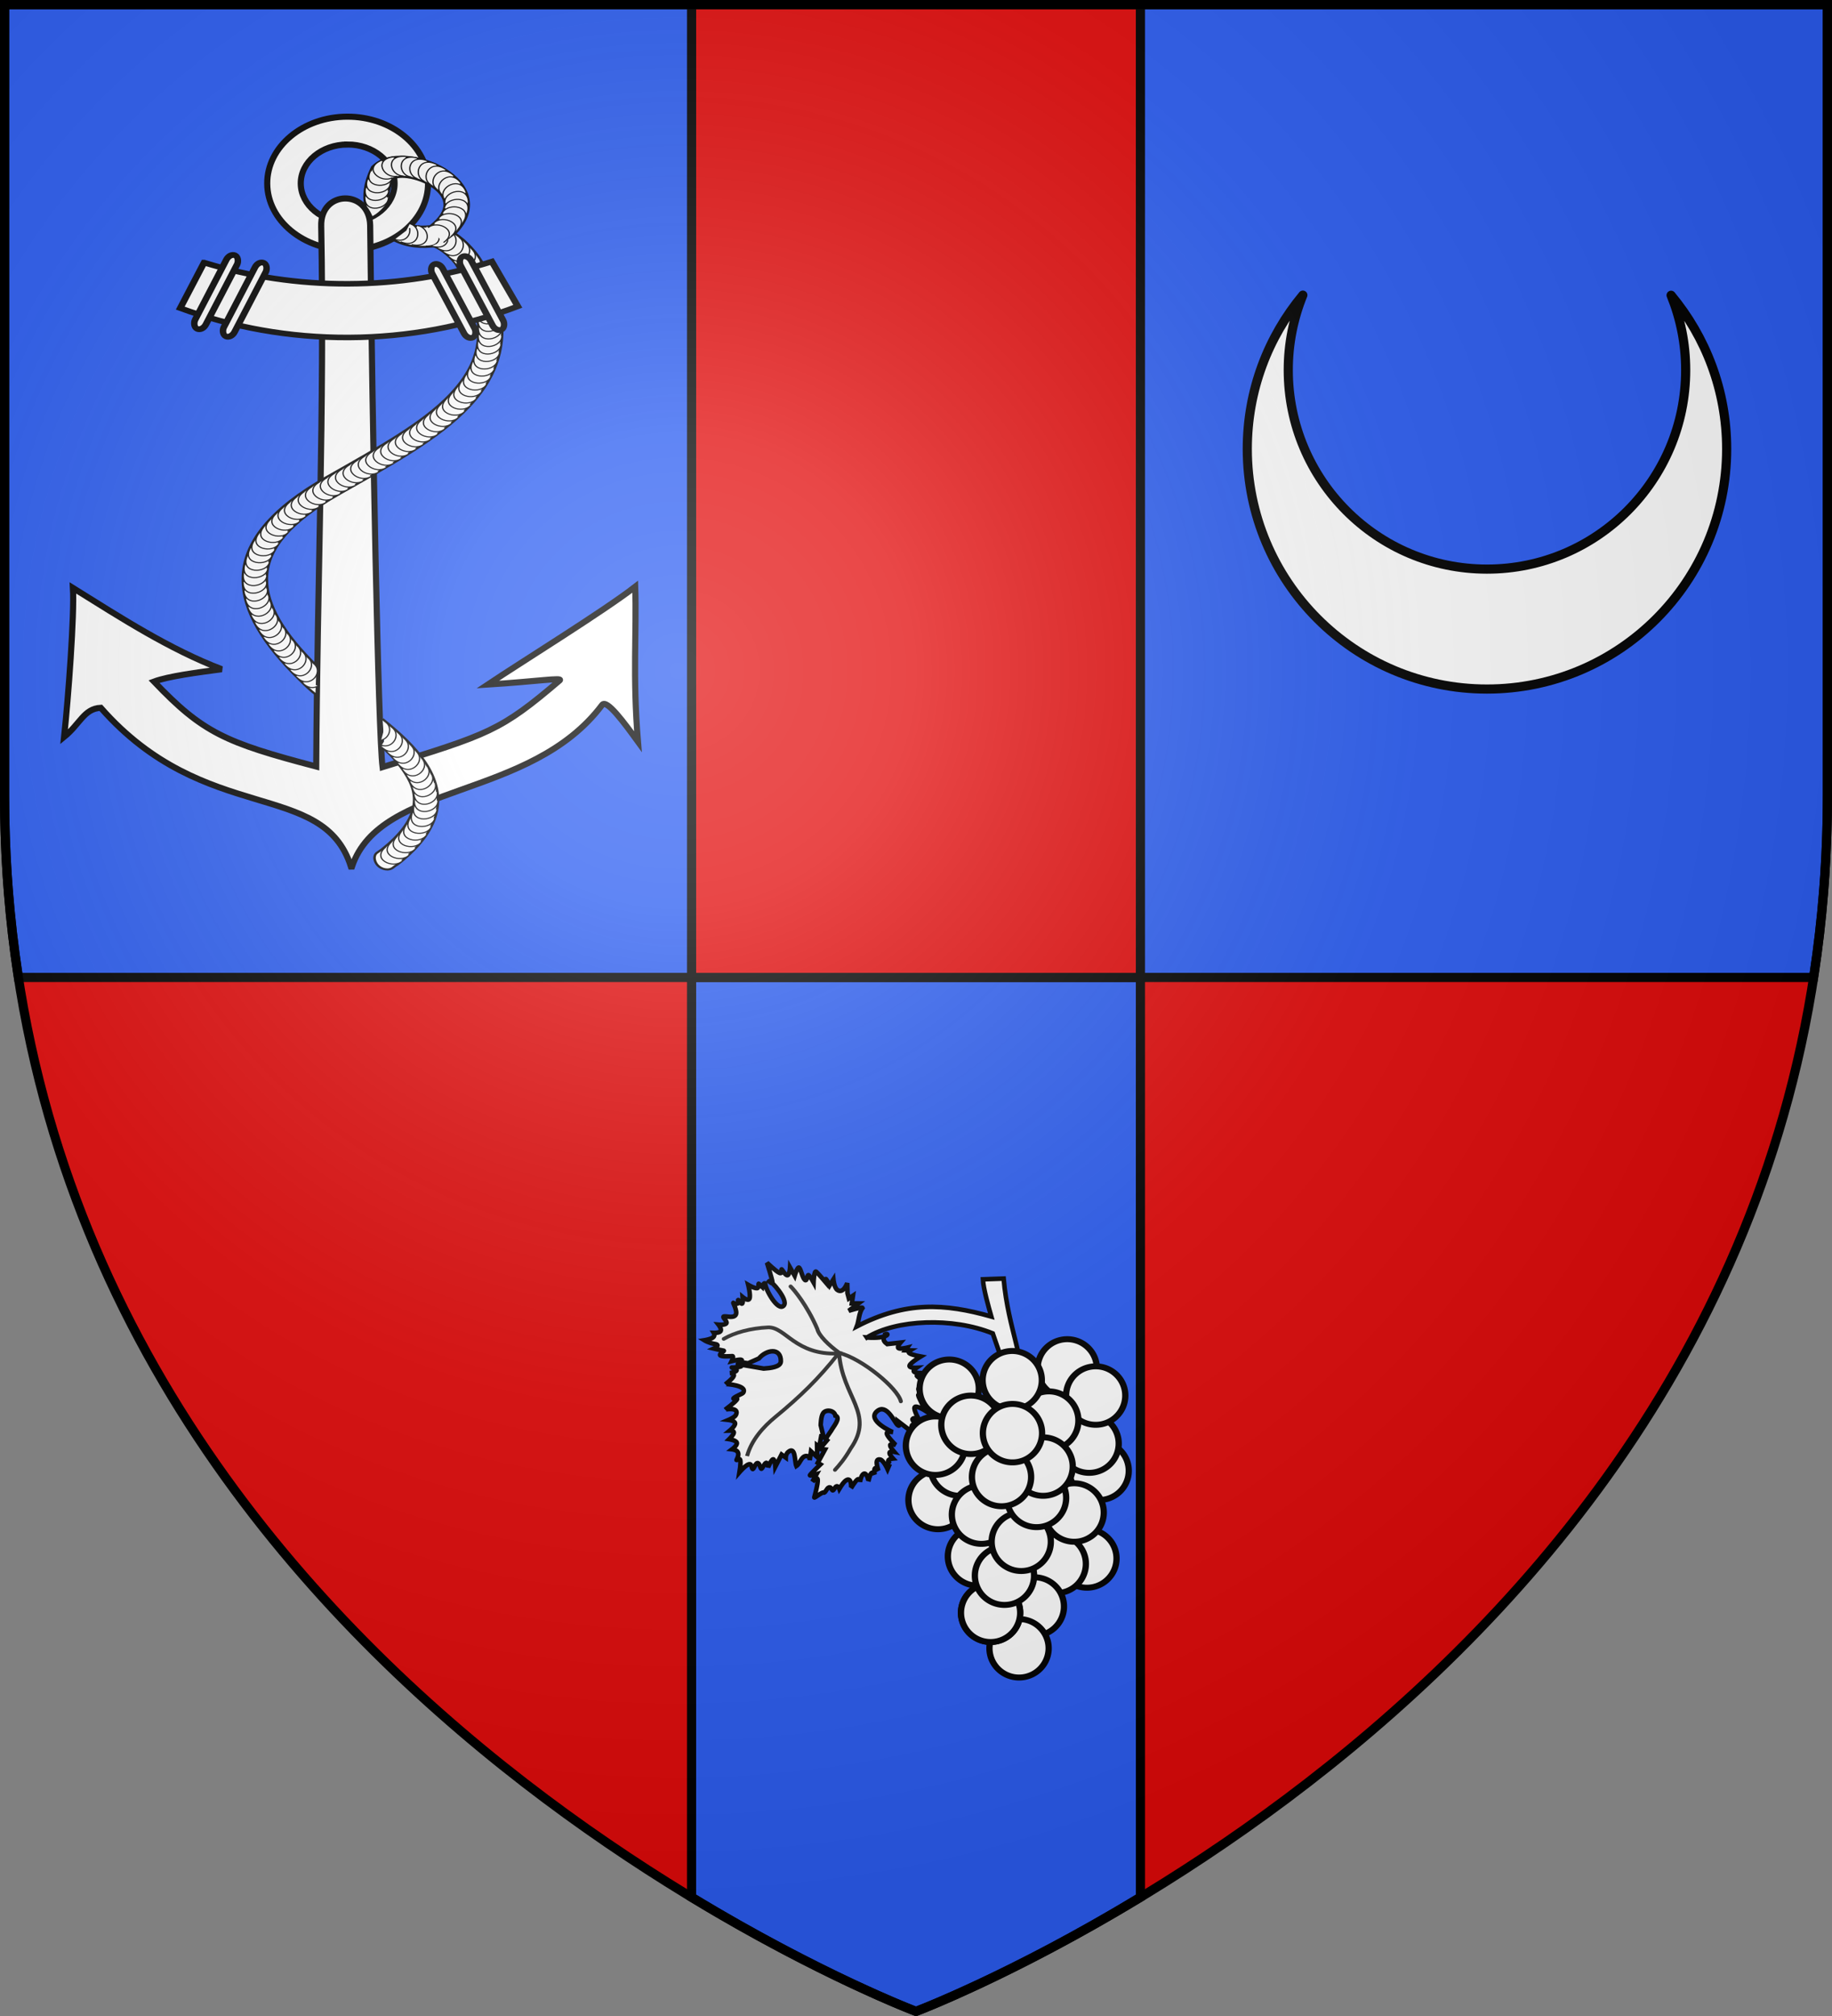 <?xml version="1.0" encoding="UTF-8" standalone="no"?>
<svg
   xmlns:dc="http://purl.org/dc/elements/1.1/"
   xmlns:cc="http://creativecommons.org/ns#"
   xmlns:rdf="http://www.w3.org/1999/02/22-rdf-syntax-ns#"
   xmlns:svg="http://www.w3.org/2000/svg"
   xmlns="http://www.w3.org/2000/svg"
   xmlns:xlink="http://www.w3.org/1999/xlink"
   xmlns:sodipodi="http://sodipodi.sourceforge.net/DTD/sodipodi-0.dtd"
   xmlns:inkscape="http://www.inkscape.org/namespaces/inkscape"
   height="660"
   width="600"
   version="1.0"
   id="svg2"
   sodipodi:version="0.32"
   inkscape:version="0.48.1 "
   sodipodi:docname="Blason ville fr Beautiran (Gironde).svg"
   inkscape:export-filename="C:\Users\Henry\Pictures\Mes images\Blas\Blasons miens png\Nouveaux\Blason 33 Beautiran.png"
   inkscape:export-xdpi="144"
   inkscape:export-ydpi="144"
   style="display:inline">
  <rect width="100%" height="100%" fill="#808080" stroke="none"/>
  <sodipodi:namedview
     inkscape:window-height="1002"
     inkscape:window-width="1280"
     inkscape:pageshadow="2"
     inkscape:pageopacity="0.0"
     guidetolerance="10.0"
     gridtolerance="10.0"
     objecttolerance="10.0"
     borderopacity="1.0"
     bordercolor="#666666"
     pagecolor="#ffffff"
     id="base"
     showgrid="false"
     height="660px"
     inkscape:zoom="1.2121212"
     inkscape:cx="394.38458"
     inkscape:cy="330"
     inkscape:window-x="-8"
     inkscape:window-y="-8"
     inkscape:current-layer="layer4"
     inkscape:window-maximized="1"
     showguides="true"
     inkscape:guide-bbox="true">
    <inkscape:grid
       type="xygrid"
       id="grid4240"
       empspacing="5"
       visible="true"
       enabled="true"
       snapvisiblegridlinesonly="true" />
  </sodipodi:namedview>
  <desc
     id="desc4">Flag of Canton of Valais (Wallis)</desc>
  <defs
     id="defs6">
    <linearGradient
       id="linearGradient2893">
      <stop
         style="stop-color: white; stop-opacity: 0.314;"
         offset="0"
         id="stop2895" />
      <stop
         id="stop2897"
         offset="0.19"
         style="stop-color: white; stop-opacity: 0.251;" />
      <stop
         style="stop-color: rgb(107, 107, 107); stop-opacity: 0.125;"
         offset="0.6"
         id="stop2901" />
      <stop
         style="stop-color: black; stop-opacity: 0.125;"
         offset="1"
         id="stop2899" />
    </linearGradient>
    <radialGradient
       inkscape:collect="always"
       xlink:href="#linearGradient2893"
       id="radialGradient3163"
       gradientUnits="userSpaceOnUse"
       gradientTransform="matrix(1.353,0,0,1.349,-77.629,-85.747)"
       cx="221.445"
       cy="226.331"
       fx="221.445"
       fy="226.331"
       r="300" />
  </defs>
  <g
     inkscape:groupmode="layer"
     id="layer3"
     inkscape:label="Fond écu"
     style="display:inline"
     transform="translate(0,-2.8e-4)"
     sodipodi:insensitive="true">
    <g
       id="g3886">
      <path
         inkscape:connector-curvature="0"
         sodipodi:nodetypes="cccccc"
         d="m 300,658.5 c 0,0 298.5,-112.436 298.5,-398.182 0,-285.746 0,-258.818 0,-258.818 L 1.5,1.5 1.5,260.318 C 1.5,546.064 300,658.5 300,658.5 z"
         style="fill:#e20909;fill-opacity:1;fill-rule:evenodd;stroke:none"
         id="path2855" />
      <path
         inkscape:connector-curvature="0"
         id="path3023-1"
         transform="translate(0,2.8e-4)"
         d="m 226.5,1.5 0,619.625 c 42.26,25.589 73.5,37.375 73.5,37.375 0,0 31.24,-11.786 73.5,-37.375 l 0,-619.625 -147,0 z"
         style="fill:#2b5df2;stroke:#000000;stroke-width:3;stroke-linecap:butt;stroke-linejoin:miter;stroke-miterlimit:4;stroke-opacity:1;stroke-dasharray:none;display:inline" />
      <path
         id="path3023-3"
         transform="translate(0,2.8e-4)"
         d="m 1.5,1.5 0,258.812 c 0,20.809 1.596,40.693 4.531,59.688 l 587.938,0 C 596.904,301.006 598.5,281.122 598.5,260.312 L 598.5,1.5 1.5,1.5 z"
         style="fill:#2b5df2;stroke:#000000;stroke-width:3;stroke-linecap:butt;stroke-linejoin:miter;stroke-miterlimit:4;stroke-opacity:1;stroke-dasharray:none;display:inline"
         inkscape:connector-curvature="0" />
      <path
         sodipodi:nodetypes="ccccc"
         inkscape:connector-curvature="0"
         id="path3023"
         d="m 226.5,1.5 0,318.5 147,0 0,-318.5 z"
         style="fill:#e20909;stroke:#000000;stroke-width:3;stroke-linecap:butt;stroke-linejoin:miter;stroke-miterlimit:4;stroke-opacity:1;stroke-dasharray:none" />
    </g>
  </g>
  <g
     inkscape:groupmode="layer"
     id="layer4"
     inkscape:label="Meubles"
     style="display:inline"
     transform="translate(0,-2.8e-4)"
     sodipodi:insensitive="true">
    <g
       id="g5901">
      <path
         style="fill:#ffffff;fill-opacity:1;stroke:#000000;stroke-width:3;stroke-linejoin:round;stroke-miterlimit:4;stroke-opacity:1;stroke-dasharray:none;display:inline"
         d="M 426.699,96.623 C 415.33,110.261 408.5,127.818 408.5,146.972 c 0,43.415 35.146,78.61 78.5,78.61 43.354,0 78.5,-35.195 78.5,-78.61 0,-19.133 -6.853,-36.676 -18.199,-50.307 3.066,7.564 4.78,15.816 4.78,24.482 0,35.994 -29.138,65.172 -65.081,65.172 -35.943,0 -65.081,-29.179 -65.081,-65.172 0,-8.681 1.704,-16.949 4.78,-24.523 z"
         id="path4657"
         inkscape:connector-curvature="0" />
      <g
         transform="matrix(0.965,0,0,0.965,5.9,2.74)"
         id="g4995">
        <path
           inkscape:connector-curvature="0"
           style="fill:#ffffff;fill-opacity:1;fill-rule:evenodd;stroke:#000000;stroke-width:2.072;stroke-miterlimit:4;stroke-opacity:1;stroke-dasharray:none"
           d="m 111.718,36.741 c -15.066,0.055 -27.224,10.243 -27.139,22.741 0.085,12.498 12.381,22.596 27.447,22.541 15.066,-0.055 27.224,-10.243 27.139,-22.741 -0.085,-12.498 -12.381,-22.596 -27.447,-22.541 z m 0.064,9.44 c 8.788,-0.032 15.972,5.852 16.022,13.143 0.05,7.29 -7.054,13.242 -15.842,13.275 -8.788,0.032 -15.953,-5.868 -16.003,-13.158 -0.05,-7.29 7.035,-13.227 15.823,-13.259 z"
           id="path5111" />
        <path
           inkscape:connector-curvature="0"
           style="fill:#ffffff;fill-opacity:1;fill-rule:evenodd;stroke:#000000;stroke-width:2.072;stroke-miterlimit:4;stroke-opacity:1;stroke-dasharray:none"
           d="m 102.903,73.936 c 1.171,61.147 -1.379,122.153 -1.693,183.268 -30.907,-8.114 -38.524,-11.487 -55.06,-28.808 4.837,-1.812 15.002,-3.151 22.98,-4.198 -17.77,-6.805 -34.068,-17.344 -50.489,-27.571 0.551,8.888 -1.586,37.417 -2.998,50.546 5.435,-4.418 6.729,-9.602 12.445,-9.887 35.447,40.303 75.426,24.027 84.897,53.86 l 0.365,-0.002 c 9.702,-28.735 60.509,-22.351 84.896,-54.839 1.56,-2.078 7.56,6.159 12.161,12.477 -1.86,-22.359 -0.417,-37.4 -0.94,-52.576 -10.642,8.254 -38.591,25.53 -50.041,33.19 16.432,-1.021 25.707,-2.511 24.402,-1.397 -20.042,17.088 -23.921,18.3 -60.105,29.404 -1.49,-11.995 -3.427,-115.134 -4.207,-183.829 -0.306,-12.351 -17.021,-12.02 -16.613,0.363 z"
           id="path5113"
           sodipodi:nodetypes="cccccccccscccsccc" />
        <g
           style="fill:#ffffff;fill-opacity:1"
           id="g13812"
           transform="matrix(0.606,-0.454,0.546,0.504,-515.365,338.98)">
          <path
             inkscape:connector-curvature="0"
             sodipodi:nodetypes="ccsccscccscscccscsccssccsccsss"
             style="fill:#ffffff;fill-opacity:1;fill-rule:evenodd;stroke:#000000;stroke-width:1.036;stroke-linecap:butt;stroke-linejoin:miter;stroke-miterlimit:4;stroke-opacity:1;stroke-dasharray:none;display:inline"
             d="m 852.983,271.819 c 2.174,1.37 5.954,2.727 9.257,4.235 0.593,-2.31 1.113,-4.241 1.448,-6.772 0.866,-6.537 0.837,-13.628 -2.781,-19.531 l -8.5,5.25 c 1.545,2.52 2.082,7.628 1.375,12.969 -0.19,1.437 -0.814,2.408 -0.799,3.85 z m -1.933,27.809 -9.539,-3.89 c -9.136,12.193 -19.894,17.367 -33.386,19.669 -17.752,3.029 -40.03,-0.242 -65.625,-3.719 -27.717,-3.829 -47.63,0.879 -60.031,14.469 -11.145,12.212 -15.646,30.371 -16.297,53.559 -0.133,3.606 -0.186,6.675 0.132,10.268 l 9.84,-10.236 c 0.633,-22.036 5.022,-37.331 13.7,-46.841 9.626,-10.548 25.277,-14.909 51.312,-11.312 25.501,3.464 48.45,7.104 68.656,3.656 16.171,-2.759 30.22,-10.125 41.237,-25.623 z M 669.223,429.032 c -0.044,5.269 -0.597,9.887 -1.598,14.155 -1.656,7.057 -4.596,12.328 -9.969,16.125 -4.874,3.445 -12.117,5.788 -22.892,6.096 l -2.526,-0.101 c -2.278,-0.02 -3.81,2.659 -3.995,4.834 -0.219,2.585 1.49,5.354 4.213,5.166 2.324,-0.073 0.94,0.139 3.264,0.081 11.866,-0.409 20.862,-3.097 27.685,-7.919 7.627,-5.391 11.932,-13.322 13.969,-22 2.108,-8.983 2.057,-18.008 1.36,-28.28"
             id="path13814" />
          <path
             inkscape:connector-curvature="0"
             sodipodi:nodetypes="cccsssccccccsssccccc"
             style="fill:#ffffff;fill-opacity:1;fill-rule:evenodd;stroke:#000000;stroke-width:1.036;stroke-linecap:butt;stroke-linejoin:miter;stroke-miterlimit:4;stroke-opacity:1;stroke-dasharray:none;display:inline"
             d="m 843.241,227.883 c 3.094,0.77 7.047,0.067 10.165,-0.892 1.755,-2.834 4.751,-5.184 9.406,-7.71 1.227,0.194 3.09,1.108 5.031,3.531 2.248,2.808 4.115,6.976 4.625,10.875 0.51,3.899 -0.208,7.234 -2.219,9.562 -1.856,2.15 -5.324,3.942 -11.781,4.125 -2.226,-1.603 -3.787,-2.867 -5.013,-5.011 -2.985,0.66 -6.537,0.57 -10.937,0.028 1.845,6.193 5.917,10.742 11.7,14.326 l 1.188,0.719 1.375,0.031 c 9.511,0.144 16.717,-2.659 21.031,-7.656 4.315,-4.997 5.335,-11.504 4.562,-17.406 -0.772,-5.903 -3.225,-11.48 -6.719,-15.844 -3.494,-4.363 -8.372,-7.946 -14.312,-7.469 l -0.938,0.094 -0.875,0.438 c -6.787,3.37 -11.534,7.626 -14.579,12.601 -0.199,1.675 -0.83,3.504 -1.711,5.657 z"
             id="path13816" />
          <path
             inkscape:connector-curvature="0"
             sodipodi:nodetypes="cc"
             id="path13818"
             d="m 857.175,246.341 c 4.427,3.705 -0.529,13.278 -6.809,7.071"
             style="fill:#ffffff;fill-opacity:1;fill-rule:evenodd;stroke:#000000;stroke-width:0.532px;stroke-linecap:butt;stroke-linejoin:miter;stroke-opacity:1" />
          <path
             inkscape:connector-curvature="0"
             sodipodi:nodetypes="cccccccccccscscccccccccccccccccccccccccccccccccccccccccccccccccccccccccccccccccccccccccccccccccccccccccccccccccccccccccccccccccccccccccscscccccccccccccccccccccccccccccccccccc"
             id="path13820"
             d="m 859.287,257.373 c -2.046,1.601 -5.041,1.595 -7.099,-2.393 m 10.744,2.295 c -0.833,4.482 -7.956,7.481 -9.674,0.082 m 10.379,2.082 c 0.984,5.688 -8.984,9.79 -9.766,0.996 m 9.951,3.437 c 0.268,5.766 -10.132,8.594 -9.813,-0.228 m 9.539,4.579 c -0.362,5.761 -11.008,7.441 -9.73,-1.295 m 9.115,5.499 c -0.21,1.397 -1.012,2.497 -2.075,3.236 m -9.251,22.897 c -2.639,4.391 -10.988,2.199 -9.231,-3.358 m 6.819,6.685 c -3.256,4.767 -13.266,0.768 -7.701,-6.087 m 5.095,9.284 c -3.541,4.559 -13.288,-0.044 -7.315,-6.547 m 4.509,9.587 c -3.825,4.324 -13.258,-0.892 -6.882,-7 m 3.876,9.857 c -4.101,4.062 -13.17,-1.763 -6.406,-7.438 m 3.205,10.085 c -4.365,3.778 -13.022,-2.644 -5.892,-7.851 m 2.367,10.354 c -4.725,3.316 -12.672,-3.607 -5.206,-8.32 m 1.65,10.463 c -4.936,2.994 -12.396,-4.786 -4.495,-8.727 m 0.803,10.607 c -5.12,2.667 -12.059,-5.582 -3.918,-9.001 m 0.116,10.616 c -5.277,2.342 -11.686,-6.324 -3.348,-9.228 m -0.611,10.584 c -5.434,1.947 -11.189,-7.166 -2.661,-9.448 m -1.281,10.549 c -5.533,1.647 -10.779,-7.768 -2.139,-9.58 m -1.839,10.452 c -5.609,1.363 -10.371,-8.306 -1.65,-9.676 m -2.348,10.34 c -5.667,1.1 -9.972,-8.781 -1.196,-9.743 m -2.808,10.219 c -5.708,0.859 -9.591,-9.197 -0.781,-9.785 m -3.219,10.096 c -5.737,0.639 -9.231,-9.558 -0.405,-9.808 m -3.584,9.973 c -5.756,0.441 -8.897,-9.87 -0.068,-9.816 m -3.906,9.856 c -5.767,0.265 -8.591,-10.137 0.232,-9.814 m -4.187,9.745 c -5.772,0.11 -8.316,-10.364 0.496,-9.804 m -4.431,9.643 c -5.773,-0.025 -8.071,-10.556 0.725,-9.79 m -4.641,9.551 c -5.771,-0.142 -7.856,-10.717 0.923,-9.773 m -4.853,9.453 c -5.766,-0.282 -7.592,-10.905 1.161,-9.748 m -4.967,9.387 c -5.766,-0.282 -7.592,-10.905 1.161,-9.748 m -5.079,9.357 c -5.758,-0.416 -7.337,-11.079 1.387,-9.718 m -5.184,9.27 c -5.758,-0.416 -7.337,-11.079 1.387,-9.718 m -5.184,9.27 c -5.758,-0.416 -7.337,-11.079 1.387,-9.718 m -5.254,9.208 c -5.751,-0.506 -7.163,-11.192 1.539,-9.696 m -5.328,9.188 c -5.751,-0.506 -7.163,-11.192 1.539,-9.696 m -5.328,9.188 c -5.751,-0.506 -7.163,-11.192 1.539,-9.696 m -5.328,9.188 c -5.751,-0.506 -7.163,-11.192 1.539,-9.696 m -5.328,9.188 c -5.751,-0.506 -7.163,-11.192 1.539,-9.696 m -5.274,9.24 c -5.756,-0.436 -7.299,-11.103 1.42,-9.713 m -5.053,9.358 c -5.768,-0.235 -7.682,-10.842 1.08,-9.757 m -4.706,9.503 c -5.773,-0.015 -8.089,-10.541 0.708,-9.791 m -4.322,9.652 c -5.768,0.226 -8.522,-10.195 0.299,-9.812 m -3.896,9.804 c -5.752,0.489 -8.977,-9.796 -0.149,-9.815 m -3.426,9.957 c -5.72,0.774 -9.223,-9.787 -0.394,-9.807 m -3.149,10.118 c -5.67,1.082 -9.718,-9.309 -0.901,-9.766 m -2.67,10.281 c -5.618,1.327 -10.156,-8.783 -1.377,-9.716 m -2.067,10.431 c -5.525,1.672 -10.815,-7.72 -2.182,-9.571 m -1.183,10.516 c -5.403,2.034 -11.302,-6.987 -2.811,-9.405 m -0.453,10.599 c -5.246,2.408 -11.765,-6.176 -3.465,-9.185 m 0.497,10.557 c -4.945,2.979 -12.358,-5.208 -4.302,-8.821 m 1.333,10.554 c -4.698,3.354 -12.719,-3.847 -5.134,-8.367 m 2.503,10.247 c -4.267,3.888 -13.137,-2.706 -5.934,-7.812 m 3.365,10.086 c -3.946,4.213 -13.227,-1.269 -6.68,-7.193 m 4.458,9.565 c -3.434,4.64 -13.407,-0.095 -7.34,-6.51 m 5.236,9.254 c -3.083,4.881 -13.229,1.243 -7.915,-5.807 m 6.045,8.738 c -2.734,5.084 -13.11,2.166 -8.302,-5.239 m 6.739,8.194 c -2.228,5.326 -12.838,3.427 -8.771,-4.409 m 7.382,7.579 c -1.833,5.474 -12.552,4.356 -9.069,-3.756 m 7.841,7.096 c -1.538,5.564 -12.302,5.02 -9.256,-3.267 m 8.21,6.69 c -1.263,5.633 -12.042,5.616 -9.405,-2.809 m 8.523,6.301 c -1.01,5.684 -11.778,6.15 -9.522,-2.386 m 8.787,5.931 c -0.777,5.72 -11.518,6.626 -9.611,-1.995 m 9.008,5.584 c -0.564,5.745 -11.264,7.049 -9.679,-1.637 m 9.193,5.261 c -0.37,5.761 -11.02,7.425 -9.729,-1.31 m 9.347,4.961 c -0.194,5.77 -10.787,7.759 -9.764,-1.011 m 9.476,4.686 c -0.033,5.773 -10.801,7.895 -9.778,-0.874 m 9.582,4.693 c -0.033,5.773 -10.568,8.056 -9.789,-0.739 m 3.86,9.681 c -2.249,-0.104 -4.236,-1.768 -3.985,-5.737 m 12.557,38.208 c 0.394,3.98 -4.4,6.82 -7.429,5.253 m 7.596,-1.332 c 0.381,4.86 -6.908,7.867 -9.162,3.371 m 9.233,0.575 c 0.307,5.765 -10.074,8.665 -9.815,-0.161 m 9.766,4.13 c 0.136,5.771 -10.327,8.361 -9.806,-0.453 m 9.608,4.444 c -0.067,5.772 -10.614,7.993 -9.784,-0.797 m 9.361,5.036 c -0.578,5.743 -11.28,7.022 -9.675,-1.659 m 9.02,5.699 c -0.891,5.703 -11.646,6.395 -9.569,-2.186 m 8.63,6.293 c -1.34,5.615 -11.879,5.697 -9.409,-2.78 m 8.117,6.756 c -1.744,5.503 -12.481,4.558 -9.129,-3.61 m 7.332,7.666 c -2.415,5.243 -12.951,2.97 -8.608,-4.717 m 6.296,8.6 c -3.131,4.849 -13.028,1.562 -7.991,-5.689 m 5.311,9.078 c -3.606,4.507 -13.285,-0.235 -7.22,-6.65 m 3.898,9.824 c -4.267,3.888 -13.085,-2.31 -6.091,-7.698 m 2.373,10.379 c -4.816,3.183 -12.558,-3.785 -5.042,-8.417 m 1.256,10.464 c -5.104,2.697 -12.09,-5.511 -3.971,-8.977 m 0.015,10.594 c -5.33,2.218 -11.535,-6.595 -3.132,-9.303 m -0.926,10.526 c -5.497,1.761 -10.939,-7.543 -2.337,-9.534 m -1.771,10.411 c -5.616,1.335 -10.329,-8.359 -1.601,-9.685 m -2.521,10.27 c -5.695,0.945 -9.729,-9.05 -0.93,-9.772 m -3.183,10.114 c -5.742,0.592 -9.153,-9.633 -0.326,-9.811"
             style="fill:#ffffff;stroke:#000000;stroke-width:0.532px;stroke-linecap:butt;stroke-linejoin:miter;stroke-opacity:1" />
          <path
             inkscape:connector-curvature="0"
             sodipodi:nodetypes="cccccccccccccccccccccccccccccccccccccccccscccc"
             id="path13822"
             d="m 857.318,247.283 c 5.766,-0.281 8.619,10.113 -0.205,9.814 m 3.631,-9.947 c 5.725,-0.739 9.396,9.395 0.576,9.799 m 2.525,-10.285 c 5.569,-1.519 10.598,8.015 1.917,9.627 m 0.962,-10.548 c 5.254,-2.391 11.745,6.212 3.435,9.195 m -1.174,-10.481 c 4.513,-3.599 12.904,3.165 5.571,8.081 m -3.763,-9.824 c 3.419,-4.651 13.282,-0.308 7.485,6.349 m -6.208,-8.568 c 2.141,-5.361 12.779,-3.636 8.84,4.265 m -8.196,-6.641 c 0.606,-5.741 11.314,-6.966 9.666,1.707 m -9.491,-4.623 c -0.44,-5.756 9.871,-8.895 9.816,-0.066 m -10.19,-3.057 c -1.218,-5.642 8.569,-10.153 9.714,-1.4 m -10.544,-1.622 c -1.989,-5.418 7.079,-11.243 9.427,-2.733 m -10.673,-0.189 c -2.677,-5.114 5.556,-12.068 8.991,-3.936 m -10.428,1.504 c -3.647,-4.473 3.731,-12.982 8.205,-5.372 m -10.199,2.932 c -4.218,-3.941 1.251,-13.228 7.184,-6.69 m -9.209,5.029 c -5.041,-2.812 -1.962,-13.141 5.367,-8.218 m -7.354,7.402 c -5.686,-0.993 -6.185,-11.758 2.356,-9.527 m -2.592,9.762 c -4.977,2.924 -12.327,-4.958 -4.372,-8.788 m 1.569,10.516 c -4.636,3.439 -12.786,-3.614 -5.286,-8.271 m 2.73,10.258 c -4.199,3.961 -13.122,-2.084 -6.222,-7.591 m 3.987,9.858 c -3.656,4.467 -13.28,-0.382 -7.145,-6.73 m 3.417,24.029 c -1.813,2.959 -6.281,4.337 -8.342,0.057 m 9.867,-1.611 c 2.96,4.955 -5.531,12.309 -8.889,4.145 m 10.569,-1.437 c 3.569,4.537 -3.251,12.882 -8.118,5.517"
             style="fill:#ffffff;stroke:#000000;stroke-width:0.532px;stroke-linecap:butt;stroke-linejoin:miter;stroke-opacity:1" />
        </g>
        <g
           style="fill:#ffffff"
           id="g13875"
           transform="matrix(0.577,-0.48,0.577,0.48,-276.771,141.715)">
          <path
             inkscape:connector-curvature="0"
             style="fill:#ffffff;fill-opacity:1;fill-rule:evenodd;stroke:#000000;stroke-width:2.786;stroke-miterlimit:4;stroke-opacity:1;stroke-dasharray:none;display:inline"
             d="m 352.328,236.769 -23.089,9.085 c 8.585,22.137 21.605,42.536 39.163,59.919 17.673,17.497 38.352,30.373 60.74,38.733 l 8.182,-23.454 c -18.286,-8.237 -35.228,-19.668 -50.048,-34.342 -14.885,-14.738 -26.519,-31.647 -34.948,-49.941 z"
             id="path10273" />
          <rect
             rx="3.659"
             ry="3.659"
             transform="matrix(-0.964,-0.265,-0.359,0.933,0,0)"
             y="183.919"
             x="-505.947"
             height="39.973"
             width="5.058"
             id="rect5123"
             style="fill:#ffffff;fill-opacity:1;fill-rule:evenodd;stroke:#000000;stroke-width:2.793;stroke-miterlimit:4;stroke-opacity:1;stroke-dasharray:none;display:inline" />
          <rect
             rx="3.659"
             ry="3.659"
             transform="matrix(0.275,0.962,-0.93,0.368,0,0)"
             y="-284.447"
             x="359.279"
             height="39.973"
             width="5.058"
             id="rect5125"
             style="fill:#ffffff;fill-opacity:1;fill-rule:evenodd;stroke:#000000;stroke-width:2.793;stroke-miterlimit:4;stroke-opacity:1;stroke-dasharray:none" />
          <rect
             rx="3.659"
             ry="3.659"
             transform="matrix(0.275,0.962,-0.93,0.368,0,0)"
             y="-286.964"
             x="371.782"
             height="39.973"
             width="5.058"
             id="rect5127"
             style="fill:#ffffff;fill-opacity:1;fill-rule:evenodd;stroke:#000000;stroke-width:2.793;stroke-miterlimit:4;stroke-opacity:1;stroke-dasharray:none;display:inline" />
          <rect
             rx="3.659"
             ry="3.659"
             transform="matrix(-0.964,-0.265,-0.359,0.933,0,0)"
             y="186.415"
             x="-518.46"
             height="39.973"
             width="5.058"
             id="rect5130"
             style="fill:#ffffff;fill-opacity:1;fill-rule:evenodd;stroke:#000000;stroke-width:2.077;stroke-miterlimit:4;stroke-opacity:1;stroke-dasharray:none;display:inline" />
          <rect
             style="fill:#ffffff;fill-opacity:1;fill-rule:evenodd;stroke:#000000;stroke-width:2.793;stroke-miterlimit:4;stroke-opacity:1;stroke-dasharray:none;display:inline"
             id="rect13824"
             width="5.058"
             height="39.973"
             x="-518.46"
             y="186.415"
             transform="matrix(-0.964,-0.265,-0.359,0.933,0,0)"
             ry="3.659"
             rx="3.659" />
        </g>
      </g>
      <g
         id="g5627"
         style="display:inline"
         transform="matrix(1.083,0,0,1.083,-19.583,-19.898)">
        <g
           style="fill:none"
           id="g6005"
           transform="matrix(-0.418,-0.193,0.223,-0.398,130.254,516.783)">
          <g
             id="g4973">
            <g
               id="g4898">
              <path
                 sodipodi:nodetypes="ccccccccccscccccccccscccccccccscccccscccccccccscccscsccccccsccccccccccccccccccccscscccccccscscccscccccscccssccsccccccccccscscscccccccscccscccsccsccsccccccccccccsccccscccccccccccccccc"
                 inkscape:connector-curvature="0"
                 d="m 269.121,471.906 c 6.439,1.606 7.127,-0.329 5.58,0.026 -0.247,0.879 -1.466,1.351 0.121,2.998 l 4.033,0.254 c 0,0 -1.334,1.075 -0.889,1.539 0.445,0.465 2.669,0.319 2.669,0.319 l -0.681,0.699 1.291,0.262 c 0,0 -0.874,0.325 -0.146,0.922 0.728,0.597 3.057,1.465 3.057,1.465 0,0 -3.304,1.276 -3.767,2.061 -0.464,0.785 1.914,1.08 1.914,1.08 0,0 -1.115,0.526 -0.978,0.946 0.138,0.42 1.528,0.733 1.528,0.733 0,0 -1.078,0.495 -0.829,0.822 0.249,0.327 2.776,3.167 2.776,3.167 0,0 -2.482,-0.074 -2.952,0.583 -0.47,0.657 1.073,2.045 1.073,2.045 0,0 -1.084,-0.468 -1.229,-0.18 -0.145,0.287 0.649,1.33 0.649,1.33 0,0 -1.609,-3.068 -0.645,0.268 0.965,3.336 1.015,3.562 1.015,3.562 0,0 -2.501,-2.328 -3.045,-1.609 -0.544,0.719 0.868,4.484 0.868,4.484 0,0 -1.411,-1.932 -2.125,-1.038 -0.218,0.273 0.898,1.657 0.898,1.657 0,0 -1.549,-0.482 -1.5,0.578 0.05,1.06 2.071,4.152 1.698,3.662 -0.374,-0.491 -5.253,-5.781 -5.253,-5.781 0,0 0.141,1.757 -0.618,0.78 -0.811,-1.042 -2.082,-7.049 -5.373,-5.143 -3.683,2.132 3.375,6.966 3.691,7.074 0,0 -1.969,-0.834 -1.948,0.15 0.021,0.983 2.033,3.784 2.033,3.784 0,0 -1.442,-0.738 -1.639,-0.241 -0.197,0.497 0.85,2.23 0.85,2.23 0,0 -1.273,-0.477 -1.452,0.005 -0.179,0.482 0.737,1.923 0.737,1.923 0,0 -1.185,-0.083 -1.476,0.292 -0.291,0.375 0.314,1.208 0.314,1.208 l -0.062,-0.082 -0.952,1.458 c 0,0 -0.661,-2.631 -1.581,-3.202 -1.782,-0.808 -1.358,1.871 -1.248,3.149 0,0 -0.661,-1.186 -0.97,-0.796 -0.309,0.39 -0.355,1.763 -0.355,1.763 0,0 -0.366,-0.998 -0.92,-0.571 -0.554,0.427 -1.297,2.278 -1.297,2.278 0.154,-0.294 -0.049,-3.921 -1.705,-1.92 -0.311,0.375 -0.827,1.621 -0.827,1.621 0,0 0.133,-1.178 -0.623,-0.818 -0.756,0.361 -2.401,2.261 -2.401,2.261 0.184,-0.199 0.945,-3.957 -1.533,-2.331 -0.725,0.476 -1.956,1.891 -1.956,1.891 0,0 -0.148,-0.911 -0.685,-0.899 -0.537,0.012 -1.151,1.356 -1.462,0.947 -0.311,-0.409 -0.205,-1.065 -0.884,-1.001 -0.679,0.064 -1.448,1.603 -1.833,1.256 -0.386,-0.347 -3.223,1.342 -3.05,0.932 0.173,-0.41 1.882,-3.899 1.947,-5.087 0.065,-1.188 -1.687,0.333 -1.687,0.333 l 1.62,-2.013 c 0,0 -2.233,0.253 -1.998,-0.076 0.235,-0.329 3.679,-2.655 3.679,-2.655 l -0.709,-0.612 2.857,-3.574 -1.552,-0.446 2.675,-2.221 -0.374,-0.491 2.116,-2.158 c 0.657,-0.911 3.735,-3.317 2.022,-4.215 -0.002,-1.6 -2.372,-2.49 -3.51,-1.412 -0.847,0.802 -1.373,3.464 -1.373,3.464 l 0.207,3.298 -0.621,-0.018 -1.158,3.097 -0.572,-0.592 -0.574,3.546 -1.557,-2.044 -0.837,2.564 c 0,0 0.268,-1.308 -0.848,-1.431 -1.524,-0.169 -2.074,1.856 -3.456,2.47 -0.324,-1.466 0.905,-6.09 -1.688,-4.604 -0.836,0.479 -1.026,1.519 -1.026,1.519 l -1.083,-1.103 -2.486,3.265 c 0,0 0.258,-2.249 -0.292,-2.294 -0.549,-0.044 -1.905,2.116 -1.905,2.116 0,0 0.173,-1.445 -0.364,-1.433 -0.537,0.012 -1.534,1.808 -1.783,1.481 -0.249,-0.327 -0.163,-1.766 -0.812,-1.862 -0.649,-0.095 -1.472,1.89 -1.783,1.481 -0.311,-0.409 0.172,-1.645 -0.836,-1.575 -1.008,0.07 -3.197,1.854 -3.197,1.854 0,0 0.905,-2.554 0.847,-3.506 -0.058,-0.952 -1.315,0.025 -1.08,-0.304 0.235,-0.329 0.989,-1.289 0.801,-2.133 -0.188,-0.845 -1.555,-1.245 -1.555,-1.245 0,0 1.822,-0.912 1.733,-1.706 -0.089,-0.794 -2.089,-1.468 -2.089,-1.468 0,0 1.576,-1.075 1.733,-1.706 0.157,-0.63 -1.107,-0.816 -1.107,-0.816 0,0 1.905,-1.082 1.956,-1.891 0.051,-0.809 -1.753,-1.347 -1.753,-1.347 0,0 1.986,-0.459 2.442,-1.094 1.601,-2.23 -2.808,-2.206 -2.86,-2.163 0,0 3.157,-1.588 3.928,-2.328 0.77,-0.74 -1.418,-0.19 -0.846,-0.632 0.573,-0.442 2.872,-0.835 3.137,-1.137 1.74,-1.979 -4.743,-3.535 -4.824,-3.467 0,0 2.383,-1.211 2.861,-1.976 0.479,-0.765 -0.946,-1.083 -0.946,-1.083 0,0 1.886,-0.032 2.109,-0.416 0.222,-0.385 -1.691,-1.265 -1.219,-1.123 0.472,0.142 2.207,0.27 2.755,0.114 0.549,-0.155 -1.629,-1.183 -0.56,-0.736 l 7.18,2.579 c 1.92,0.204 5.162,0.483 5.5,-1.231 0.828,-4.199 -3.675,-4.286 -6.388,-2.017 l -3.474,0.865 -2.087,-0.669 c 0,0 0.808,-0.571 0.134,-0.779 -0.674,-0.208 -2.83,-0.052 -2.83,-0.052 0,0 1.014,-1.376 0.468,-1.456 -0.546,-0.08 -2.948,-0.288 -3.527,-0.808 -0.579,-0.521 1.685,-1.132 1.213,-1.274 -0.472,-0.142 -2.808,-1.138 -2.808,-1.138 0,0 2.406,-0.663 0.592,-1.293 -1.814,-0.629 -2.971,-1.67 -2.971,-1.67 0,0 1.933,0.03 2.729,-0.398 0.796,-0.428 0.456,-1.313 0.456,-1.313 0,0 1.698,0.358 2.159,-0.191 0.461,-0.55 -0.316,-2.007 -0.316,-2.007 0,0 1.891,0.532 2.42,-0.008 0.529,-0.539 -1.197,-2.209 -0.304,-2.15 0.894,0.059 2.643,1.042 3.512,0.153 0.869,-0.889 -0.284,-4.035 -0.035,-3.708 0.249,0.327 0.87,0.545 1.279,0.406 0.409,-0.14 0.108,-1.291 0.357,-0.964 0.249,0.327 0.575,1.391 0.934,1.226 0.359,-0.165 0.504,-1.886 0.504,-1.886 0,0 1.366,1.635 1.938,0.793 0.572,-0.842 0.349,-4.16 0.349,-4.16 0,0 1.629,1.383 2.436,1.447 0.807,0.064 0.542,-1.518 0.791,-1.191 0.249,0.327 0.872,1.145 0.872,1.145 0,0 0.678,-1.498 1.04,-0.864 -0.3,1.55 2.268,9.146 4.375,7.479 1.776,-1.406 -2.598,-8.421 -3.086,-8.015 0,0 0.86,1.288 0.932,0.427 0.072,-0.861 -0.6,-6.042 -0.6,-6.042 0,0 2.136,2.964 3.15,3.657 1.013,0.693 0.654,-1.211 0.904,-0.884 0.249,0.327 0.778,2.056 1.42,2.024 0.642,-0.033 1.148,-2.155 1.148,-2.155 l 0.95,2.681 c 0,0 1.333,-2.709 1.769,-2.136 0.436,0.572 0.437,3.241 1.053,3.93 0.616,0.689 0.976,-1.745 1.412,-1.172 0.436,0.572 1.049,2.332 1.049,2.332 0,0 0.797,-3.731 1.357,-2.995 0.56,0.736 2.194,3.517 2.194,3.517 0,0 0.096,-1.148 0.345,-0.821 0.249,0.327 0.725,2.067 0.725,2.067 l 1.448,-1.603 c 0,0 -0.185,2.447 0.555,3.276 1.557,1.747 3.372,-1.465 3.372,-1.465 l -0.463,3.054 0.141,1.618 1.363,-0.598 -0.739,2.215 1.974,0.363 -3.291,1.692 c 0,0 4.198,-0.56 4.265,-0.14 -1.347,1.285 -1.788,3.784 -2.67,5.214 15.881,-4.968 27.265,-2.323 40.603,4.102 -0.28,-2.736 -0.915,-8.71 -0.544,-11.522 l 6.216,0.861 c -1.36,15.925 2.42,25.052 -0.666,38.558 l -7.432,-2.853 c 4.719,-8.198 3.048,-12.526 1.972,-19.941 -11.125,-6.963 -27.973,-9.249 -37.736,-5.371 z"
                 style="fill:#ffffff;fill-opacity:1;fill-rule:evenodd;stroke:#000000;stroke-width:1.386;stroke-linecap:butt;stroke-linejoin:miter;stroke-miterlimit:4;stroke-opacity:1;stroke-dasharray:none;display:inline"
                 id="path10267-2"
                 transform="matrix(-1.686,1.252,-1.379,-1.805,919.635,840.912)" />
              <path
                 style="fill:none;stroke:#313131;stroke-width:2.55;stroke-linecap:round;stroke-linejoin:miter;stroke-miterlimit:4;stroke-opacity:1;stroke-dasharray:none"
                 d="m -153.996,221.874 -0.168,-0.742 c 2.634,11.023 0.099,22.084 -3.69,31.536 -7.632,19.041 -12.591,35.269 -15.83,55.81 24.412,-13.241 39.076,1.478 48.95,-3.895 9.434,-5.134 17.564,-12.416 21.68,-19.241"
                 id="path21313"
                 sodipodi:nodetypes="ccscsc"
                 inkscape:connector-curvature="0" />
              <path
                 style="fill:none;stroke:#313131;stroke-width:2.55;stroke-linecap:round;stroke-linejoin:miter;stroke-miterlimit:4;stroke-opacity:1;stroke-dasharray:none"
                 d="m -173.906,308.908 c -15.965,-25.849 -40.142,-26.276 -37.375,-54.382 0.125,-8.331 1.134,-12.755 2.132,-17.226"
                 id="path21315"
                 sodipodi:nodetypes="ccc"
                 inkscape:connector-curvature="0" />
              <path
                 style="fill:none;stroke:#313131;stroke-width:2.55;stroke-linecap:round;stroke-linejoin:miter;stroke-miterlimit:4;stroke-opacity:1;stroke-dasharray:none"
                 d="m -173.888,309.041 c -15.011,2.961 -45.038,-4.997 -51.08,-12.056"
                 id="path21317"
                 sodipodi:nodetypes="cc"
                 inkscape:connector-curvature="0" />
              <path
                 style="fill:none;stroke:#313131;stroke-width:2.55;stroke-linecap:round;stroke-linejoin:miter;stroke-miterlimit:4;stroke-opacity:1;stroke-dasharray:none"
                 d="m -173.774,309.135 c 8.36,1.642 17.127,4.688 20.149,8.251 13.491,11.489 26.308,17.333 29.065,18.247"
                 id="path21319"
                 sodipodi:nodetypes="ccc"
                 inkscape:connector-curvature="0" />
            </g>
          </g>
        </g>
        <g
           id="g7061-3"
           transform="matrix(1.019,0,0,1.019,20.653,-80.077)"
           style="fill:#ffffff;fill-opacity:1;stroke-width:1.963;stroke-miterlimit:4;stroke-dasharray:none">
          <path
             transform="matrix(0.46,0,0,0.438,-39.782,278.485)"
             sodipodi:open="true"
             sodipodi:end="8.1662395"
             sodipodi:start="1.884771"
             d="m 783.942,599.635 a 19.092,19.799 0 1 1 0.031,0.011"
             sodipodi:ry="19.79899"
             sodipodi:rx="19.091883"
             sodipodi:cy="580.80402"
             sodipodi:cx="789.83826"
             id="path10249-0"
             style="fill:#ffffff;fill-opacity:1;fill-rule:evenodd;stroke:#000000;stroke-width:4.04;stroke-linecap:round;stroke-linejoin:miter;stroke-miterlimit:4;stroke-opacity:1;stroke-dasharray:none;stroke-dashoffset:0"
             sodipodi:type="arc" />
          <path
             transform="matrix(0.46,0,0,0.438,-42.762,270.43)"
             sodipodi:open="true"
             sodipodi:end="8.1662395"
             sodipodi:start="1.884771"
             d="m 783.942,599.635 a 19.092,19.799 0 1 1 0.031,0.011"
             sodipodi:ry="19.79899"
             sodipodi:rx="19.091883"
             sodipodi:cy="580.80402"
             sodipodi:cx="789.83826"
             id="path10251-1"
             style="fill:#ffffff;fill-opacity:1;fill-rule:evenodd;stroke:#000000;stroke-width:4.04;stroke-linecap:round;stroke-linejoin:miter;stroke-miterlimit:4;stroke-opacity:1;stroke-dasharray:none;stroke-dashoffset:0"
             sodipodi:type="arc" />
          <path
             transform="matrix(0.46,0,0,0.438,-59.66,254.94)"
             sodipodi:open="true"
             sodipodi:end="8.1662395"
             sodipodi:start="1.884771"
             d="m 783.942,599.635 a 19.092,19.799 0 1 1 0.031,0.011"
             sodipodi:ry="19.79899"
             sodipodi:rx="19.091883"
             sodipodi:cy="580.80402"
             sodipodi:cx="789.83826"
             id="path10253-5"
             style="fill:#ffffff;fill-opacity:1;fill-rule:evenodd;stroke:#000000;stroke-width:4.04;stroke-linecap:round;stroke-linejoin:miter;stroke-miterlimit:4;stroke-opacity:1;stroke-dasharray:none;stroke-dashoffset:0"
             sodipodi:type="arc" />
          <path
             transform="matrix(0.46,0,0,0.438,-84.283,254.156)"
             sodipodi:open="true"
             sodipodi:end="8.1662395"
             sodipodi:start="1.884771"
             d="m 783.942,599.635 a 19.092,19.799 0 1 1 0.031,0.011"
             sodipodi:ry="19.79899"
             sodipodi:rx="19.091883"
             sodipodi:cy="580.80402"
             sodipodi:cx="789.83826"
             id="path10255-6"
             style="fill:#ffffff;fill-opacity:1;fill-rule:evenodd;stroke:#000000;stroke-width:4.04;stroke-linecap:round;stroke-linejoin:miter;stroke-miterlimit:4;stroke-opacity:1;stroke-dasharray:none;stroke-dashoffset:0"
             sodipodi:type="arc" />
          <path
             transform="matrix(0.46,0,0,0.438,-49.261,248.125)"
             sodipodi:open="true"
             sodipodi:end="8.1662395"
             sodipodi:start="1.884771"
             d="m 783.942,599.635 a 19.092,19.799 0 1 1 0.031,0.011"
             sodipodi:ry="19.79899"
             sodipodi:rx="19.091883"
             sodipodi:cy="580.80402"
             sodipodi:cx="789.83826"
             id="path10257-5"
             style="fill:#ffffff;fill-opacity:1;fill-rule:evenodd;stroke:#000000;stroke-width:4.04;stroke-linecap:round;stroke-linejoin:miter;stroke-miterlimit:4;stroke-opacity:1;stroke-dasharray:none;stroke-dashoffset:0"
             sodipodi:type="arc" />
          <path
             transform="matrix(0.46,0,0,0.438,-40.812,256.18)"
             sodipodi:open="true"
             sodipodi:end="8.1662395"
             sodipodi:start="1.884771"
             d="m 783.942,599.635 a 19.092,19.799 0 1 1 0.031,0.011"
             sodipodi:ry="19.79899"
             sodipodi:rx="19.091883"
             sodipodi:cy="580.80402"
             sodipodi:cx="789.83826"
             id="path10259-3"
             style="fill:#ffffff;fill-opacity:1;fill-rule:evenodd;stroke:#000000;stroke-width:4.04;stroke-linecap:round;stroke-linejoin:miter;stroke-miterlimit:4;stroke-opacity:1;stroke-dasharray:none;stroke-dashoffset:0"
             sodipodi:type="arc" />
          <path
             transform="matrix(0.46,0,0,0.438,-87.607,287.159)"
             sodipodi:open="true"
             sodipodi:end="8.1662395"
             sodipodi:start="1.884771"
             d="m 783.942,599.635 a 19.092,19.799 0 1 1 0.031,0.011"
             sodipodi:ry="19.79899"
             sodipodi:rx="19.091883"
             sodipodi:cy="580.80402"
             sodipodi:cx="789.83826"
             id="path10261-3"
             style="fill:#ffffff;fill-opacity:1;fill-rule:evenodd;stroke:#000000;stroke-width:4.04;stroke-linecap:round;stroke-linejoin:miter;stroke-miterlimit:4;stroke-opacity:1;stroke-dasharray:none;stroke-dashoffset:0"
             sodipodi:type="arc" />
          <path
             transform="matrix(0.46,0,0,0.438,-81.108,277.245)"
             sodipodi:open="true"
             sodipodi:end="8.1662395"
             sodipodi:start="1.884771"
             d="m 783.942,599.635 a 19.092,19.799 0 1 1 0.031,0.011"
             sodipodi:ry="19.79899"
             sodipodi:rx="19.091883"
             sodipodi:cy="580.80402"
             sodipodi:cx="789.83826"
             id="path10263-3"
             style="fill:#ffffff;fill-opacity:1;fill-rule:evenodd;stroke:#000000;stroke-width:4.04;stroke-linecap:round;stroke-linejoin:miter;stroke-miterlimit:4;stroke-opacity:1;stroke-dasharray:none;stroke-dashoffset:0"
             sodipodi:type="arc" />
          <path
             transform="matrix(0.46,0,0,0.438,-88.368,271.05)"
             sodipodi:open="true"
             sodipodi:end="8.1662395"
             sodipodi:start="1.884771"
             d="m 783.942,599.635 a 19.092,19.799 0 1 1 0.031,0.011"
             sodipodi:ry="19.79899"
             sodipodi:rx="19.091883"
             sodipodi:cy="580.80402"
             sodipodi:cx="789.83826"
             id="path10265-71"
             style="fill:#ffffff;fill-opacity:1;fill-rule:evenodd;stroke:#000000;stroke-width:4.04;stroke-linecap:round;stroke-linejoin:miter;stroke-miterlimit:4;stroke-opacity:1;stroke-dasharray:none;stroke-dashoffset:0"
             sodipodi:type="arc" />
          <path
             transform="matrix(0.46,0,0,0.438,-54.73,263.615)"
             sodipodi:open="true"
             sodipodi:end="8.1662395"
             sodipodi:start="1.884771"
             d="m 783.942,599.635 a 19.092,19.799 0 1 1 0.031,0.011"
             sodipodi:ry="19.79899"
             sodipodi:rx="19.091883"
             sodipodi:cy="580.80402"
             sodipodi:cx="789.83826"
             id="path10269-3"
             style="fill:#ffffff;fill-opacity:1;fill-rule:evenodd;stroke:#000000;stroke-width:4.04;stroke-linecap:round;stroke-linejoin:miter;stroke-miterlimit:4;stroke-opacity:1;stroke-dasharray:none;stroke-dashoffset:0"
             sodipodi:type="arc" />
          <path
             transform="matrix(0.46,0,0,0.438,-77.858,264.854)"
             sodipodi:open="true"
             sodipodi:end="8.1662395"
             sodipodi:start="1.884771"
             d="m 783.942,599.635 a 19.092,19.799 0 1 1 0.031,0.011"
             sodipodi:ry="19.79899"
             sodipodi:rx="19.091883"
             sodipodi:cy="580.80402"
             sodipodi:cx="789.83826"
             id="path10271-13"
             style="fill:#ffffff;fill-opacity:1;fill-rule:evenodd;stroke:#000000;stroke-width:4.04;stroke-linecap:round;stroke-linejoin:miter;stroke-miterlimit:4;stroke-opacity:1;stroke-dasharray:none;stroke-dashoffset:0"
             sodipodi:type="arc" />
          <path
             transform="matrix(0.46,0,0,0.438,-65.584,251.628)"
             sodipodi:open="true"
             sodipodi:end="8.1662395"
             sodipodi:start="1.884771"
             d="m 783.942,599.635 a 19.092,19.799 0 1 1 0.031,0.011"
             sodipodi:ry="19.79899"
             sodipodi:rx="19.091883"
             sodipodi:cy="580.80402"
             sodipodi:cx="789.83826"
             id="path10273-1"
             style="fill:#ffffff;fill-opacity:1;fill-rule:evenodd;stroke:#000000;stroke-width:4.04;stroke-linecap:round;stroke-linejoin:miter;stroke-miterlimit:4;stroke-opacity:1;stroke-dasharray:none;stroke-dashoffset:0"
             sodipodi:type="arc" />
          <path
             transform="matrix(0.46,0,0,0.438,-43.412,304.507)"
             sodipodi:open="true"
             sodipodi:end="8.1662395"
             sodipodi:start="1.884771"
             d="m 783.942,599.635 a 19.092,19.799 0 1 1 0.031,0.011"
             sodipodi:ry="19.79899"
             sodipodi:rx="19.091883"
             sodipodi:cy="580.80402"
             sodipodi:cx="789.83826"
             id="path10275-7"
             style="fill:#ffffff;fill-opacity:1;fill-rule:evenodd;stroke:#000000;stroke-width:4.04;stroke-linecap:round;stroke-linejoin:miter;stroke-miterlimit:4;stroke-opacity:1;stroke-dasharray:none;stroke-dashoffset:0"
             sodipodi:type="arc" />
          <path
             transform="matrix(0.46,0,0,0.438,-52.511,306.109)"
             sodipodi:open="true"
             sodipodi:end="8.1662395"
             sodipodi:start="1.884771"
             d="m 783.942,599.635 a 19.092,19.799 0 1 1 0.031,0.011"
             sodipodi:ry="19.79899"
             sodipodi:rx="19.091883"
             sodipodi:cy="580.80402"
             sodipodi:cx="789.83826"
             id="path10277-6"
             style="fill:#ffffff;fill-opacity:1;fill-rule:evenodd;stroke:#000000;stroke-width:4.04;stroke-linecap:round;stroke-linejoin:miter;stroke-miterlimit:4;stroke-opacity:1;stroke-dasharray:none;stroke-dashoffset:0"
             sodipodi:type="arc" />
          <path
             transform="matrix(0.46,0,0,0.438,-47.2,290.876)"
             sodipodi:open="true"
             sodipodi:end="8.1662395"
             sodipodi:start="1.884771"
             d="m 783.942,599.635 a 19.092,19.799 0 1 1 0.031,0.011"
             sodipodi:ry="19.79899"
             sodipodi:rx="19.091883"
             sodipodi:cy="580.80402"
             sodipodi:cx="789.83826"
             id="path10279-4"
             style="fill:#ffffff;fill-opacity:1;fill-rule:evenodd;stroke:#000000;stroke-width:4.04;stroke-linecap:round;stroke-linejoin:miter;stroke-miterlimit:4;stroke-opacity:1;stroke-dasharray:none;stroke-dashoffset:0"
             sodipodi:type="arc" />
          <path
             transform="matrix(0.46,0,0,0.438,-75.908,303.888)"
             sodipodi:open="true"
             sodipodi:end="8.1662395"
             sodipodi:start="1.884771"
             d="m 783.942,599.635 a 19.092,19.799 0 1 1 0.031,0.011"
             sodipodi:ry="19.79899"
             sodipodi:rx="19.091883"
             sodipodi:cy="580.80402"
             sodipodi:cx="789.83826"
             id="path10281-7"
             style="fill:#ffffff;fill-opacity:1;fill-rule:evenodd;stroke:#000000;stroke-width:4.04;stroke-linecap:round;stroke-linejoin:miter;stroke-miterlimit:4;stroke-opacity:1;stroke-dasharray:none;stroke-dashoffset:0"
             sodipodi:type="arc" />
          <path
             transform="matrix(0.46,0,0,0.438,-74.72,291.496)"
             sodipodi:open="true"
             sodipodi:end="8.1662395"
             sodipodi:start="1.884771"
             d="m 783.942,599.635 a 19.092,19.799 0 1 1 0.031,0.011"
             sodipodi:ry="19.79899"
             sodipodi:rx="19.091883"
             sodipodi:cy="580.80402"
             sodipodi:cx="789.83826"
             id="path10283-7"
             style="fill:#ffffff;fill-opacity:1;fill-rule:evenodd;stroke:#000000;stroke-width:4.04;stroke-linecap:round;stroke-linejoin:miter;stroke-miterlimit:4;stroke-opacity:1;stroke-dasharray:none;stroke-dashoffset:0"
             sodipodi:type="arc" />
          <path
             transform="matrix(0.46,0,0,0.438,-59.01,318.758)"
             sodipodi:open="true"
             sodipodi:end="8.1662395"
             sodipodi:start="1.884771"
             d="m 783.942,599.635 a 19.092,19.799 0 1 1 0.031,0.011"
             sodipodi:ry="19.79899"
             sodipodi:rx="19.091883"
             sodipodi:cy="580.80402"
             sodipodi:cx="789.83826"
             id="path10285-5"
             style="fill:#ffffff;fill-opacity:1;fill-rule:evenodd;stroke:#000000;stroke-width:4.04;stroke-linecap:round;stroke-linejoin:miter;stroke-miterlimit:4;stroke-opacity:1;stroke-dasharray:none;stroke-dashoffset:0"
             sodipodi:type="arc" />
          <path
             transform="matrix(0.46,0,0,0.438,-63.56,331.15)"
             sodipodi:open="true"
             sodipodi:end="8.1662395"
             sodipodi:start="1.884771"
             d="m 783.942,599.635 a 19.092,19.799 0 1 1 0.031,0.011"
             sodipodi:ry="19.79899"
             sodipodi:rx="19.091883"
             sodipodi:cy="580.80402"
             sodipodi:cx="789.83826"
             id="path10287-2"
             style="fill:#ffffff;fill-opacity:1;fill-rule:evenodd;stroke:#000000;stroke-width:4.04;stroke-linecap:round;stroke-linejoin:miter;stroke-miterlimit:4;stroke-opacity:1;stroke-dasharray:none;stroke-dashoffset:0"
             sodipodi:type="arc" />
          <path
             transform="matrix(0.46,0,0,0.438,-72.009,320.616)"
             sodipodi:open="true"
             sodipodi:end="8.1662395"
             sodipodi:start="1.884771"
             d="m 783.942,599.635 a 19.092,19.799 0 1 1 0.031,0.011"
             sodipodi:ry="19.79899"
             sodipodi:rx="19.091883"
             sodipodi:cy="580.80402"
             sodipodi:cx="789.83826"
             id="path10289-8"
             style="fill:#ffffff;fill-opacity:1;fill-rule:evenodd;stroke:#000000;stroke-width:4.04;stroke-linecap:round;stroke-linejoin:miter;stroke-miterlimit:4;stroke-opacity:1;stroke-dasharray:none;stroke-dashoffset:0"
             sodipodi:type="arc" />
          <path
             sodipodi:type="arc"
             style="fill:#ffffff;fill-opacity:1;fill-rule:evenodd;stroke:#000000;stroke-width:4.04;stroke-linecap:round;stroke-linejoin:miter;stroke-miterlimit:4;stroke-opacity:1;stroke-dasharray:none;stroke-dashoffset:0"
             id="path10291-7"
             sodipodi:cx="789.83826"
             sodipodi:cy="580.80402"
             sodipodi:rx="19.091883"
             sodipodi:ry="19.79899"
             d="m 783.942,599.635 a 19.092,19.799 0 1 1 0.031,0.011"
             sodipodi:start="1.884771"
             sodipodi:end="8.1662395"
             sodipodi:open="true"
             transform="matrix(0.46,0,0,0.438,-72.009,320.616)" />
          <path
             transform="matrix(0.46,0,0,0.438,-67.886,309.614)"
             sodipodi:open="true"
             sodipodi:end="8.1662395"
             sodipodi:start="1.884771"
             d="m 783.942,599.635 a 19.092,19.799 0 1 1 0.031,0.011"
             sodipodi:ry="19.79899"
             sodipodi:rx="19.091883"
             sodipodi:cy="580.80402"
             sodipodi:cx="789.83826"
             id="path10293-4"
             style="fill:#ffffff;fill-opacity:1;fill-rule:evenodd;stroke:#000000;stroke-width:4.04;stroke-linecap:round;stroke-linejoin:miter;stroke-miterlimit:4;stroke-opacity:1;stroke-dasharray:none;stroke-dashoffset:0"
             sodipodi:type="arc" />
          <path
             transform="matrix(0.46,0,0,0.438,-62.91,299.551)"
             sodipodi:open="true"
             sodipodi:end="8.1662395"
             sodipodi:start="1.884771"
             d="m 783.942,599.635 a 19.092,19.799 0 1 1 0.031,0.011"
             sodipodi:ry="19.79899"
             sodipodi:rx="19.091883"
             sodipodi:cy="580.80402"
             sodipodi:cx="789.83826"
             id="path10295-2"
             style="fill:#ffffff;fill-opacity:1;fill-rule:evenodd;stroke:#000000;stroke-width:4.04;stroke-linecap:round;stroke-linejoin:miter;stroke-miterlimit:4;stroke-opacity:1;stroke-dasharray:none;stroke-dashoffset:0"
             sodipodi:type="arc" />
          <path
             transform="matrix(0.46,0,0,0.438,-58.36,286.539)"
             sodipodi:open="true"
             sodipodi:end="8.1662395"
             sodipodi:start="1.884771"
             d="m 783.942,599.635 a 19.092,19.799 0 1 1 0.031,0.011"
             sodipodi:ry="19.79899"
             sodipodi:rx="19.091883"
             sodipodi:cy="580.80402"
             sodipodi:cx="789.83826"
             id="path10297-1"
             style="fill:#ffffff;fill-opacity:1;fill-rule:evenodd;stroke:#000000;stroke-width:4.04;stroke-linecap:round;stroke-linejoin:miter;stroke-miterlimit:4;stroke-opacity:1;stroke-dasharray:none;stroke-dashoffset:0"
             sodipodi:type="arc" />
          <path
             transform="matrix(0.46,0,0,0.438,-56.41,277.245)"
             sodipodi:open="true"
             sodipodi:end="8.1662395"
             sodipodi:start="1.884771"
             d="m 783.942,599.635 a 19.092,19.799 0 1 1 0.031,0.011"
             sodipodi:ry="19.79899"
             sodipodi:rx="19.091883"
             sodipodi:cy="580.80402"
             sodipodi:cx="789.83826"
             id="path10299-7"
             style="fill:#ffffff;fill-opacity:1;fill-rule:evenodd;stroke:#000000;stroke-width:4.04;stroke-linecap:round;stroke-linejoin:miter;stroke-miterlimit:4;stroke-opacity:1;stroke-dasharray:none;stroke-dashoffset:0"
             sodipodi:type="arc" />
          <path
             transform="matrix(0.46,0,0,0.438,-68.759,280.343)"
             sodipodi:open="true"
             sodipodi:end="8.1662395"
             sodipodi:start="1.884771"
             d="m 783.942,599.635 a 19.092,19.799 0 1 1 0.031,0.011"
             sodipodi:ry="19.79899"
             sodipodi:rx="19.091883"
             sodipodi:cy="580.80402"
             sodipodi:cx="789.83826"
             id="path10301-73"
             style="fill:#ffffff;fill-opacity:1;fill-rule:evenodd;stroke:#000000;stroke-width:4.04;stroke-linecap:round;stroke-linejoin:miter;stroke-miterlimit:4;stroke-opacity:1;stroke-dasharray:none;stroke-dashoffset:0"
             sodipodi:type="arc" />
          <path
             transform="matrix(0.46,0,0,0.438,-65.51,267.332)"
             sodipodi:open="true"
             sodipodi:end="8.1662395"
             sodipodi:start="1.884771"
             d="m 783.942,599.635 a 19.092,19.799 0 1 1 0.031,0.011"
             sodipodi:ry="19.79899"
             sodipodi:rx="19.091883"
             sodipodi:cy="580.80402"
             sodipodi:cx="789.83826"
             id="path10303-69"
             style="fill:#ffffff;fill-opacity:1;fill-rule:evenodd;stroke:#000000;stroke-width:4.04;stroke-linecap:round;stroke-linejoin:miter;stroke-miterlimit:4;stroke-opacity:1;stroke-dasharray:none;stroke-dashoffset:0"
             sodipodi:type="arc" />
        </g>
      </g>
    </g>
  </g>
  <g
     inkscape:groupmode="layer"
     id="layer2"
     inkscape:label="Reflet final"
     transform="translate(0,-2.8e-4)"
     sodipodi:insensitive="true">
    <path
       sodipodi:nodetypes="cccccc"
       d="m 300,658.5 c 0,0 298.5,-112.32 298.5,-397.772 0,-285.452 0,-258.552 0,-258.552 l -597,0 0,258.552 C 1.5,546.18 300,658.5 300,658.5 z"
       style="fill:url(#radialGradient3163);fill-opacity:1;fill-rule:evenodd;stroke:none"
       id="path2875"
       inkscape:export-xdpi="144"
       inkscape:export-ydpi="144"
       inkscape:connector-curvature="0" />
  </g>
  <g
     inkscape:groupmode="layer"
     id="layer1"
     inkscape:label="Contour final"
     transform="translate(0,-2.8e-4)"
     sodipodi:insensitive="true">
    <path
       sodipodi:nodetypes="cccccc"
       d="M 300,658.5 C 300,658.5 1.5,546.064 1.5,260.318 1.5,-25.427 1.5,1.5 1.5,1.5 l 597,0 0,258.818 c 0,285.746 -298.5,398.182 -298.5,398.182 z"
       style="fill:none;stroke:#000000;stroke-width:3;stroke-linecap:butt;stroke-linejoin:miter;stroke-miterlimit:4;stroke-opacity:1;stroke-dasharray:none"
       id="path1411"
       inkscape:export-xdpi="144"
       inkscape:export-ydpi="144"
       inkscape:connector-curvature="0" />
  </g>
</svg>
